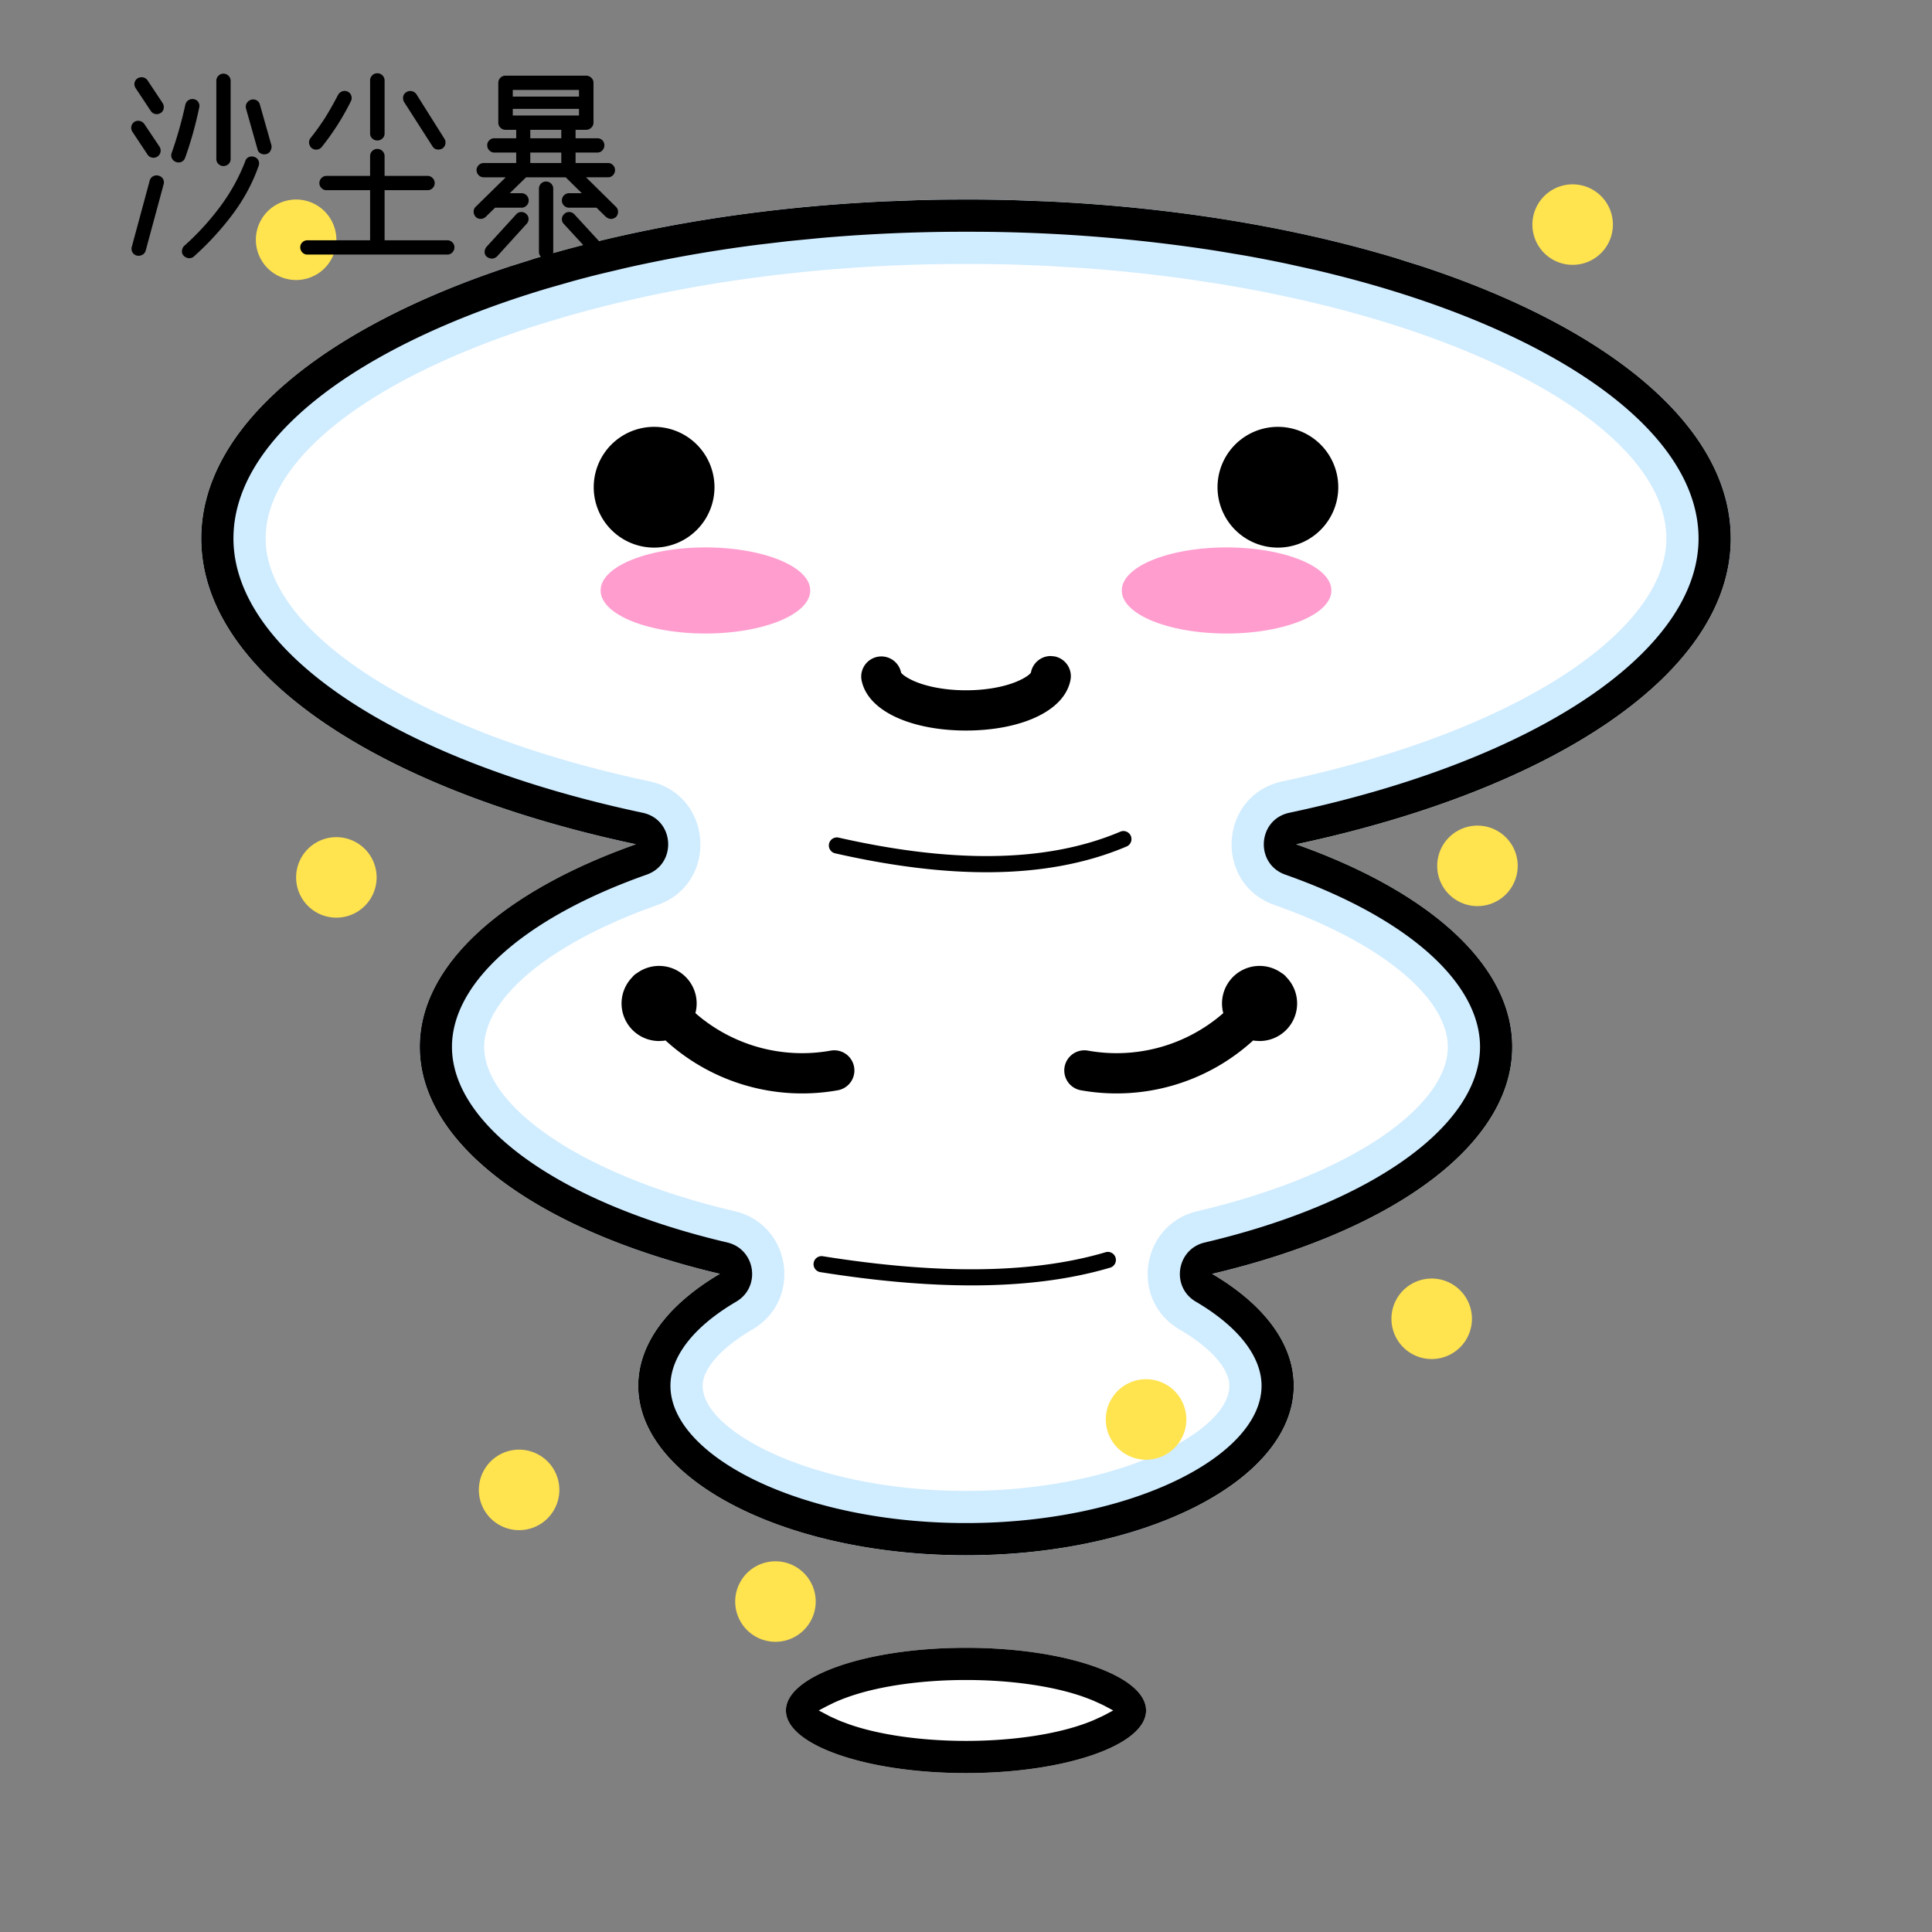 <?xml version="1.0" standalone="no"?>
<!DOCTYPE svg PUBLIC "-//W3C//DTD SVG 1.1//EN" "http://www.w3.org/Graphics/SVG/1.1/DTD/svg11.dtd">
<svg class="icon" style="width: 1em;height: 1em;vertical-align: middle;fill: currentColor;overflow: hidden;" viewBox="0 0 1024 1024" version="1.1" xmlns="http://www.w3.org/2000/svg"><rect x="0" y="0" width="1024" height="1024" fill="#808080" stroke="none"/><path d="M503.296 105.792L512 105.749c223.851 0 405.333 80.427 405.333 179.648 0 71.467-94.123 133.163-230.4 162.112 69.611 24.597 114.581 63.531 114.581 107.371 0 52.565-64.704 98.133-159.083 120.32 26.944 15.808 43.285 36.587 43.285 59.307 0 49.621-77.781 89.835-173.717 89.835-95.936 0-173.717-40.213-173.717-89.813 0-22.741 16.341-43.52 43.307-59.349-94.4-22.187-159.104-67.733-159.104-120.32 0-43.819 44.971-82.773 114.603-107.371C200.789 418.56 106.667 356.843 106.667 285.397 106.667 187.477 283.456 107.84 503.296 105.771z" fill="#FFFFFF" /><path d="M503.296 105.792L512 105.749c8.725 0 17.387 0.128 25.963 0.363l17.067 0.64c67.883 3.179 130.773 13.781 184.427 29.931l13.227 4.16C852.565 173.568 917.333 226.133 917.333 285.376c0 71.467-94.123 133.163-230.4 162.112 69.611 24.597 114.581 63.531 114.581 107.371 0 52.565-64.704 98.133-159.083 120.32 26.944 15.808 43.285 36.587 43.285 59.307 0 49.621-77.781 89.835-173.717 89.835-95.936 0-173.717-40.213-173.717-89.813 0-22.741 16.341-43.52 43.307-59.349-94.4-22.187-159.104-67.733-159.104-120.32 0-43.819 44.971-82.773 114.603-107.371C200.789 418.56 106.667 356.843 106.667 285.397 106.667 226.133 171.435 173.589 271.317 140.843l13.227-4.16C338.219 120.533 401.067 109.931 468.971 106.752l17.067-0.64c5.717-0.171 11.477-0.277 17.28-0.32z m8.853 34.091l-8.533 0.043c-76.672 0.704-147.093 11.392-205.056 28.245l-13.163 3.989C197.056 200.192 140.8 242.88 140.8 285.397c0 48.427 77.781 102.037 203.371 128.704 33.707 7.168 36.779 54.101 4.288 65.579-59.584 21.056-91.84 50.645-91.84 75.2 0 30.72 49.664 67.541 132.779 87.083 29.973 7.04 36.011 47.061 9.472 62.656-18.283 10.731-26.453 21.696-26.453 29.909 0 24.64 60.032 55.68 139.584 55.68 79.573 0 139.584-31.04 139.584-55.68 0-8.213-8.171-19.179-26.453-29.909-26.539-15.573-20.48-55.595 9.493-62.656 83.093-19.541 132.757-56.363 132.757-87.083 0-24.555-32.256-54.144-91.84-75.2-32.491-11.477-29.44-58.411 4.267-65.557 125.632-26.667 203.392-80.32 203.392-128.725 0-56.149-97.664-112.256-237.376-134.976l-15.701-2.389a818.155 818.155 0 0 0-57.408-6.037l-17.045-1.024a872.235 872.235 0 0 0-34.816-1.045l-8.704-0.043z" fill="#D0ECFF" /><path d="M503.296 105.792L512 105.749c8.725 0 17.387 0.128 25.963 0.363l17.067 0.64c67.883 3.179 130.773 13.781 184.427 29.931l13.227 4.16C852.565 173.568 917.333 226.133 917.333 285.376c0 71.467-94.123 133.163-230.4 162.112 69.611 24.597 114.581 63.531 114.581 107.371 0 52.565-64.704 98.133-159.083 120.32 26.944 15.808 43.285 36.587 43.285 59.307 0 49.621-77.781 89.835-173.717 89.835-95.936 0-173.717-40.213-173.717-89.813 0-22.741 16.341-43.52 43.307-59.349-94.4-22.187-159.104-67.733-159.104-120.32 0-43.819 44.971-82.773 114.603-107.371C200.789 418.56 106.667 356.843 106.667 285.397 106.667 226.133 171.435 173.589 271.317 140.843l13.227-4.16C338.219 120.533 401.067 109.931 468.971 106.752l17.067-0.64c5.717-0.171 11.477-0.277 17.28-0.32z m8.789 17.024L503.467 122.859c-23.552 0.213-46.549 1.344-68.821 3.307l-16.576 1.621-16.299 1.92a749.995 749.995 0 0 0-69.376 12.139l-14.443 3.413c-4.757 1.173-9.451 2.411-14.08 3.669l-13.653 3.904C189.312 182.976 123.733 232.469 123.733 285.376c0 59.136 84.267 117.248 216.896 145.408 16.853 3.563 18.389 27.029 2.133 32.789-65.621 23.168-103.211 57.664-103.211 91.285 0 41.045 55.979 82.56 145.92 103.68 14.997 3.541 18.027 23.552 4.757 31.36-23.019 13.504-34.88 29.44-34.88 44.587 0 37.141 68.907 72.768 156.651 72.768 87.744 0 156.651-35.627 156.651-72.747 0-15.189-11.861-31.104-34.859-44.608-13.291-7.808-10.24-27.819 4.736-31.339 89.941-21.163 145.92-62.656 145.92-103.701 0-33.621-37.589-68.117-103.211-91.285-16.256-5.739-14.72-29.205 2.133-32.789C816 402.645 900.267 344.533 900.267 285.397c0-59.264-82.069-114.069-203.627-142.4l-14.485-3.2a726.613 726.613 0 0 0-22.357-4.352l-15.339-2.56a853.653 853.653 0 0 0-123.733-10.027L512.064 122.816z" fill="#000000" /><path d="M156.949 127.083m-21.333 0a21.333 21.333 0 1 0 42.667 0 21.333 21.333 0 1 0-42.667 0Z" fill="#FFE34F" /><path d="M783.083 458.923m-21.333 0a21.333 21.333 0 1 0 42.667 0 21.333 21.333 0 1 0-42.667 0Z" fill="#FFE34F" /><path d="M411.008 848.853m-21.333 0a21.333 21.333 0 1 0 42.667 0 21.333 21.333 0 1 0-42.667 0Z" fill="#FFE34F" /><path d="M275.136 789.675m-21.333 0a21.333 21.333 0 1 0 42.667 0 21.333 21.333 0 1 0-42.667 0Z" fill="#FFE34F" /><path d="M833.536 119.04m-21.333 0a21.333 21.333 0 1 0 42.667 0 21.333 21.333 0 1 0-42.667 0Z" fill="#FFE34F" /><path d="M178.283 465.045m-21.333 0a21.333 21.333 0 1 0 42.667 0 21.333 21.333 0 1 0-42.667 0Z" fill="#FFE34F" /><path d="M758.827 698.987m-21.333 0a21.333 21.333 0 1 0 42.667 0 21.333 21.333 0 1 0-42.667 0Z" fill="#FFE34F" /><path d="M607.445 752.341m-21.333 0a21.333 21.333 0 1 0 42.667 0 21.333 21.333 0 1 0-42.667 0Z" fill="#FFE34F" /><path d="M416.555 906.581a95.445 33.216 0 1 0 190.891 0 95.445 33.216 0 1 0-190.891 0Z" fill="#FFFFFF" /><path d="M512 873.365c52.715 0 95.445 14.869 95.445 33.216S564.715 939.776 512 939.776s-95.445-14.848-95.445-33.195c0-18.347 42.731-33.216 95.445-33.216z m0 17.067c-23.851 0-46.037 3.264-61.867 8.789a93.077 93.077 0 0 0-8.043 3.2l-3.797 1.856-4.331 2.304 6.059 3.2 4.416 1.984c0.853 0.363 1.728 0.725 2.688 1.067l2.987 1.109c15.851 5.525 38.037 8.768 61.888 8.768 23.851 0 46.037-3.243 61.867-8.768 2.133-0.725 4.011-1.472 5.696-2.176l4.395-2.005 1.749-0.875 4.181-2.24 0.149-0.064-4.309-2.304a83.669 83.669 0 0 0-1.749-0.875l-4.416-2.005a92.757 92.757 0 0 0-2.688-1.067l-2.987-1.109c-15.851-5.525-38.037-8.789-61.888-8.789zM593.621 440.875a4.267 4.267 0 1 1 3.328 7.851c-43.029 18.24-96.171 16.768-154.453 3.52a4.267 4.267 0 0 1 1.877-8.32c56.704 12.864 108.267 14.293 149.248-3.051zM586.155 663.659a4.267 4.267 0 0 1 2.432 8.171c-42.773 12.715-95.659 11.669-153.749 2.432a4.267 4.267 0 1 1 1.344-8.427c56.917 9.067 108.736 10.069 149.973-2.176z" fill="#000000" /><path d="M318.357 312.96a55.531 22.72 0 1 0 111.061 0 55.531 22.72 0 1 0-111.061 0Z" fill="#FF9DCF" /><path d="M594.581 312.96a55.531 22.72 0 1 0 111.061 0 55.531 22.72 0 1 0-111.061 0Z" fill="#FF9DCF" /><path d="M677.312 258.24m-32 0a32 32 0 1 0 64 0 32 32 0 1 0-64 0Z" fill="#000000" /><path d="M346.688 258.24m-32 0a32 32 0 1 0 64 0 32 32 0 1 0-64 0Z" fill="#000000" /><path d="M558.912 347.904a10.667 10.667 0 0 1 8.469 12.48c-3.243 17.024-27.307 26.816-55.381 26.816-28.053 0-52.139-9.813-55.381-26.816a10.667 10.667 0 0 1 20.949-4.011c0.128 0.64 2.645 2.88 7.872 5.013 6.933 2.816 16.384 4.48 26.56 4.48 10.176 0 19.627-1.664 26.56-4.48 5.227-2.133 7.744-4.352 7.872-5.013a10.667 10.667 0 0 1 10.56-8.661l1.92 0.192z" fill="#000000" /><path d="M349.333 511.957a19.904 19.904 0 0 1 19.243 25.024 85.973 85.973 0 0 0 71.787 19.861 10.667 10.667 0 1 1 3.627 21.035 107.392 107.392 0 0 1-91.243-26.411l-1.088 0.171-2.325 0.128a19.904 19.904 0 0 1-14.293-33.749 9.536 9.536 0 0 1 2.027-1.92l0.811-0.512a19.819 19.819 0 0 1 11.456-3.627zM667.605 511.957a19.904 19.904 0 0 0-19.243 25.024 85.973 85.973 0 0 1-71.787 19.861 10.667 10.667 0 1 0-3.627 21.035 107.392 107.392 0 0 0 91.243-26.411l1.088 0.171 2.325 0.128a19.904 19.904 0 0 0 14.293-33.749 9.536 9.536 0 0 0-2.027-1.92l-0.811-0.512a19.819 19.819 0 0 0-11.456-3.627z" fill="#000000" /><path d="M118.4 88c1.067 0 1.984-0.363 2.731-1.067a3.52 3.52 0 0 0 1.109-2.667V42.773a3.584 3.584 0 0 0-1.131-2.603 3.712 3.712 0 0 0-2.709-1.131 3.584 3.584 0 0 0-2.603 1.109 3.584 3.584 0 0 0-1.131 2.624V84.267c0 1.067 0.384 1.963 1.131 2.667s1.6 1.067 2.603 1.067zM82.347 60.437c1.003 0.171 1.963-0.021 2.88-0.597a3.456 3.456 0 0 0 1.536-2.347 3.989 3.989 0 0 0-0.576-2.88l-8-12.053a3.797 3.797 0 0 0-2.389-1.557 4.203 4.203 0 0 0-2.837 0.491 3.691 3.691 0 0 0-1.664 2.411c-0.171 0.96 0.021 1.899 0.597 2.816l8 12.053c0.64 0.917 1.451 1.493 2.453 1.664z m10.987 25.429A3.669 3.669 0 0 0 98.133 83.627c2.987-8.32 5.483-17.216 7.467-26.667a3.669 3.669 0 0 0-0.469-2.816 3.499 3.499 0 0 0-2.304-1.557 3.84 3.84 0 0 0-4.587 2.88c-1.984 9.024-4.416 17.557-7.253 25.6a3.627 3.627 0 0 0 0.171 2.944c0.448 0.875 1.173 1.493 2.176 1.856z m46.635-4.053l1.045-0.107a3.413 3.413 0 0 0 2.283-1.664 4.416 4.416 0 0 0 0.597-2.923L137.813 55.68a3.499 3.499 0 0 0-1.6-2.389 3.84 3.84 0 0 0-2.88-0.491 4.096 4.096 0 0 0-2.453 1.707 3.691 3.691 0 0 0-0.533 2.88l6.08 21.547c0.213 1.067 0.768 1.856 1.664 2.347 0.875 0.491 1.856 0.64 2.923 0.427l-1.045 0.085z m-59.435 1.707a3.797 3.797 0 0 0 3.947-5.867l-8-11.947a4.053 4.053 0 0 0-2.453-1.6 3.797 3.797 0 0 0-2.88 0.533 3.797 3.797 0 0 0-1.536 2.411c-0.192 0.96 0 1.899 0.576 2.816l8 12.053a3.627 3.627 0 0 0 2.347 1.6z m19.84 53.333a3.669 3.669 0 0 0 2.667-1.173 152.107 152.107 0 0 0 20.203-22.037c6.016-8 10.667-16.64 13.931-25.963a3.627 3.627 0 0 0-0.32-2.88 3.669 3.669 0 0 0-2.347-1.707 3.797 3.797 0 0 0-2.88 0.277 3.477 3.477 0 0 0-1.707 2.283 100.949 100.949 0 0 1-13.333 24 138.923 138.923 0 0 1-19.093 20.8 4.267 4.267 0 0 0-1.067 2.773c0 1.003 0.384 1.856 1.173 2.56a4.267 4.267 0 0 0 2.773 1.067zM72.533 135.467c1.067 0.213 2.048 0.064 2.944-0.427a3.605 3.605 0 0 0 1.749-2.24l9.493-35.093a3.627 3.627 0 0 0-0.32-2.88 3.669 3.669 0 0 0-2.347-1.707 3.797 3.797 0 0 0-2.923 0.32 3.605 3.605 0 0 0-1.771 2.24L69.867 130.773a3.797 3.797 0 0 0 0.32 2.944 3.627 3.627 0 0 0 2.347 1.749z m127.467-61.013c1.067 0 1.963-0.363 2.709-1.067a3.52 3.52 0 0 0 1.131-2.667V42.667a3.712 3.712 0 0 0-1.131-2.709 3.712 3.712 0 0 0-2.709-1.131 3.712 3.712 0 0 0-2.709 1.109 3.712 3.712 0 0 0-1.131 2.731v28.053c0 1.067 0.384 1.963 1.131 2.667s1.643 1.067 2.709 1.067z m-32 4.843a3.776 3.776 0 0 0 2.56-1.429 133.589 133.589 0 0 0 15.36-24.107 3.712 3.712 0 0 0 0.32-2.88 3.563 3.563 0 0 0-1.813-2.24 3.712 3.712 0 0 0-2.923-0.256 4.203 4.203 0 0 0-2.304 1.856c-2.347 4.544-4.736 8.747-7.147 12.587-2.411 3.691-4.907 7.147-7.467 10.347a3.627 3.627 0 0 0-0.747 2.773 4.181 4.181 0 0 0 1.387 2.56c0.853 0.64 1.771 0.896 2.773 0.789z m63.573-0.107c1.003 0.192 1.963 0.021 2.88-0.469a3.797 3.797 0 0 0 1.067-5.227l-14.827-23.573a4.053 4.053 0 0 0-2.453-1.6 3.797 3.797 0 0 0-2.88 0.533 3.371 3.371 0 0 0-1.664 2.347 4.309 4.309 0 0 0 0.491 2.88l15.04 23.467c0.576 0.917 1.344 1.493 2.347 1.664z m5.547 55.744a3.584 3.584 0 0 0 2.624-1.131 3.712 3.712 0 0 0 1.109-2.709 3.52 3.52 0 0 0-1.109-2.667 3.669 3.669 0 0 0-2.624-1.067h-33.28V100.8h22.827a3.584 3.584 0 0 0 2.624-1.109 3.584 3.584 0 0 0 1.109-2.624 3.712 3.712 0 0 0-1.131-2.709 3.584 3.584 0 0 0-2.603-1.131h-22.827v-10.453a3.712 3.712 0 0 0-1.131-2.709 3.712 3.712 0 0 0-2.709-1.131 3.712 3.712 0 0 0-2.709 1.109 3.712 3.712 0 0 0-1.131 2.731v10.453H173.013a3.584 3.584 0 0 0-2.603 1.131 3.712 3.712 0 0 0-1.131 2.709c0 1.003 0.384 1.877 1.131 2.624a3.584 3.584 0 0 0 2.603 1.109h23.147V127.36h-33.28a3.669 3.669 0 0 0-2.603 1.067 3.52 3.52 0 0 0-1.131 2.667c0 1.067 0.384 1.984 1.131 2.731a3.584 3.584 0 0 0 2.603 1.109h74.24z m83.947-20.053c1.856 1.493 3.669 1.536 5.44 0.107a3.925 3.925 0 0 0 1.067-2.709 3.563 3.563 0 0 0-1.067-2.624l-15.893-15.68h11.627c1.067 0 1.963-0.384 2.667-1.131a3.797 3.797 0 0 0 1.067-2.709 3.669 3.669 0 0 0-1.067-2.603 3.52 3.52 0 0 0-2.667-1.131H305.067v-5.547h11.52c1.067 0 1.963-0.384 2.667-1.131a3.797 3.797 0 0 0 1.067-2.709 3.627 3.627 0 0 0-3.733-3.733h-11.52v-4.48h5.547c1.067 0 1.984-0.384 2.773-1.131a3.627 3.627 0 0 0 1.173-2.709v-21.12a3.499 3.499 0 0 0-1.173-2.624 3.883 3.883 0 0 0-2.773-1.109h-42.667a3.712 3.712 0 0 0-2.731 1.131 3.584 3.584 0 0 0-1.109 2.603v21.12c0 1.067 0.384 1.984 1.109 2.709a3.712 3.712 0 0 0 2.731 1.131h5.653v4.48h-11.627a3.669 3.669 0 0 0-2.603 1.067 3.52 3.52 0 0 0-1.131 2.667c0 1.067 0.384 1.984 1.131 2.709a3.584 3.584 0 0 0 2.603 1.131h11.627v5.547h-17.173a3.712 3.712 0 0 0-2.709 1.131 3.584 3.584 0 0 0-1.131 2.603c0 1.067 0.384 1.984 1.131 2.731a3.712 3.712 0 0 0 2.709 1.109h11.627l-16 15.68a3.371 3.371 0 0 0-1.003 2.624c0.021 1.024 0.405 1.92 1.109 2.709 0.789 0.704 1.664 1.067 2.667 1.024a4.075 4.075 0 0 0 2.667-1.131l4.907-4.8h13.973c1.067 0 1.963-0.384 2.709-1.131a3.712 3.712 0 0 0 1.131-2.709 3.712 3.712 0 0 0-1.131-2.731 3.712 3.712 0 0 0-2.709-1.109h-6.187l8.64-8.427h21.013l8.533 8.427h-6.72a3.712 3.712 0 0 0-2.731 1.131 3.712 3.712 0 0 0-1.109 2.709c0 1.067 0.363 1.963 1.109 2.709a3.712 3.712 0 0 0 2.731 1.131h14.507l4.907 4.8zM306.88 51.2H271.787v-3.52h35.093V51.2z m0 10.027H271.787v-3.52h35.093v3.52z m-9.387 12.053h-16.427v-4.48h16.427v4.48z m0 13.12h-16.427v-5.547h16.427v5.547z m-8.107 50.773c1.067 0 1.984-0.363 2.731-1.067a3.52 3.52 0 0 0 1.109-2.667V100.053a3.712 3.712 0 0 0-1.109-2.731 3.712 3.712 0 0 0-2.731-1.109 3.52 3.52 0 0 0-2.667 1.131 3.797 3.797 0 0 0-1.067 2.709v33.387a3.627 3.627 0 0 0 3.733 3.733z m27.84-0.043a3.648 3.648 0 0 0 2.667-1.024 3.712 3.712 0 0 0 0.32-5.333l-15.787-17.173a3.883 3.883 0 0 0-2.667-1.237 3.648 3.648 0 0 0-2.667 1.024 3.712 3.712 0 0 0-1.28 2.56 3.456 3.456 0 0 0 0.96 2.667l15.893 17.28a3.52 3.52 0 0 0 2.56 1.237z m-59.2-1.024c1.92 1.344 3.733 1.28 5.44-0.213l15.68-17.28a3.648 3.648 0 0 0 1.003-2.667 3.52 3.52 0 0 0-1.216-2.56 3.712 3.712 0 0 0-2.709-1.024 3.584 3.584 0 0 0-2.624 1.237l-15.68 17.173a4.267 4.267 0 0 0-1.067 2.773c0 1.003 0.384 1.856 1.173 2.56z" fill="#000000" /></svg>